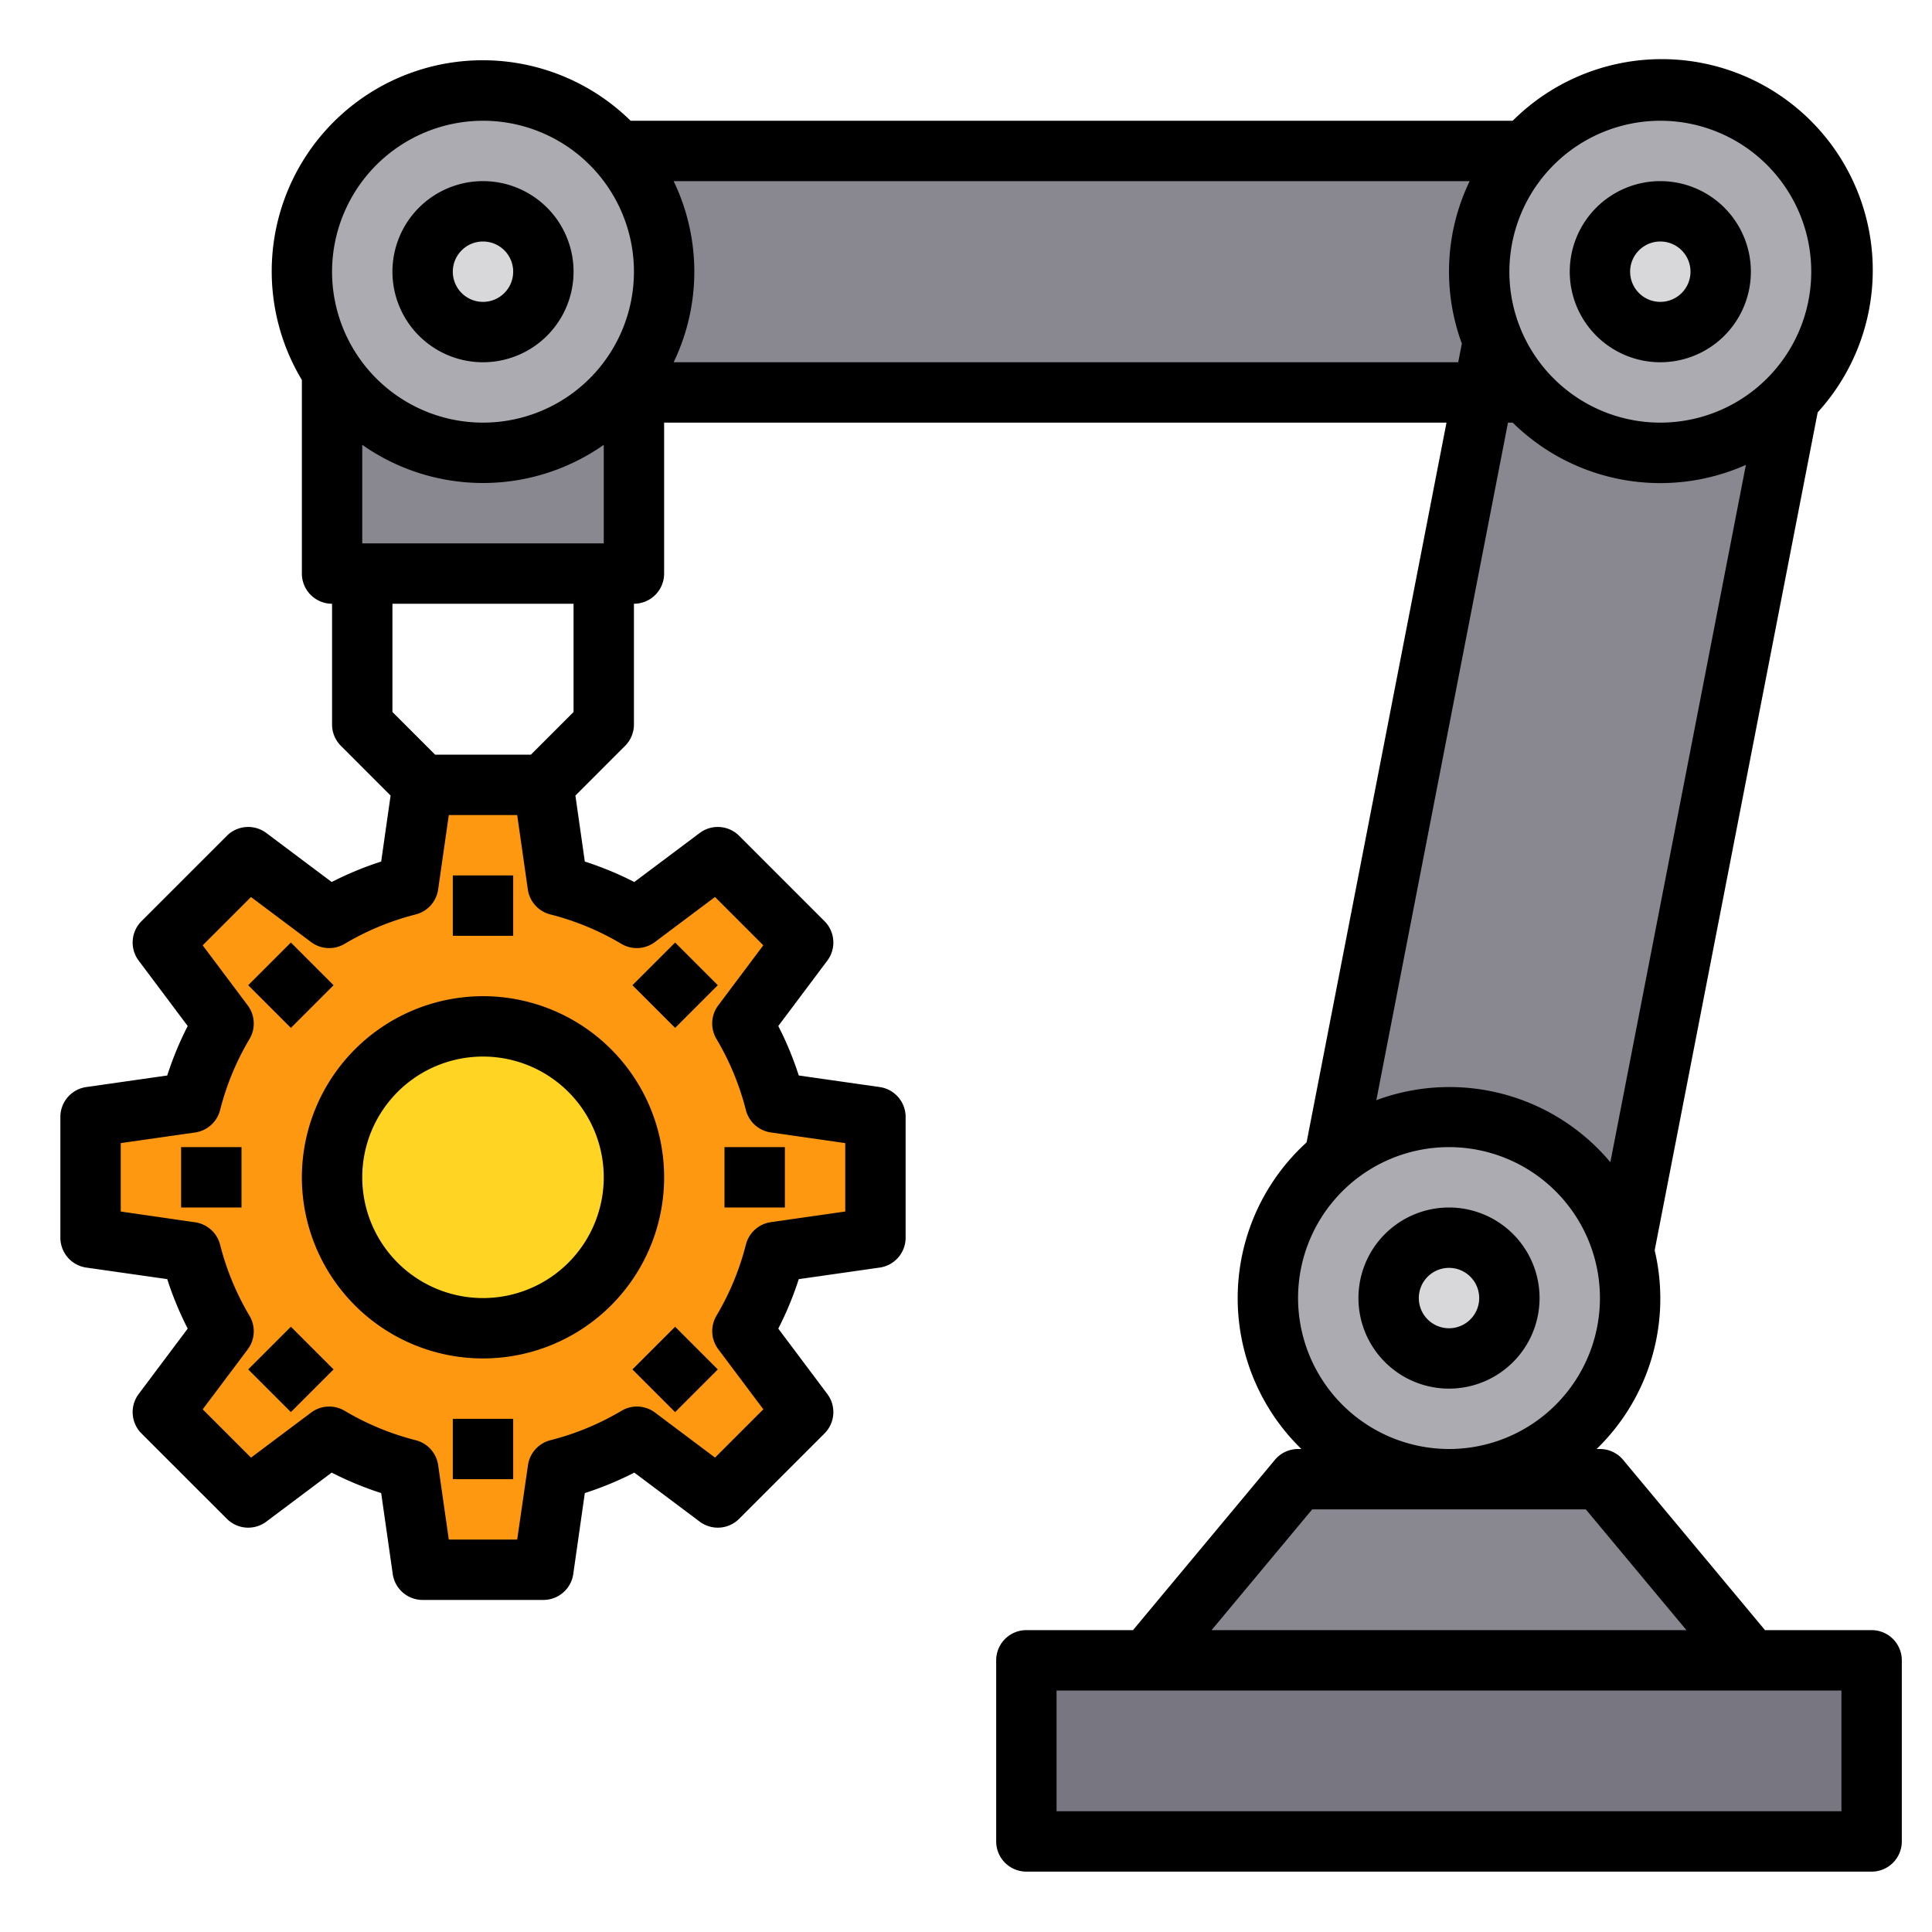 <svg xmlns="http://www.w3.org/2000/svg" viewBox="0 0 64 64"><g id="Robotic_Arm-Robot-Technology-Engineer-Industry" data-name="Robotic Arm-Robot-Technology-Engineer-Industry"><polygon points="59.91 9.95 59.28 13.2 58.81 15.64 53.79 41.44 53.42 43.33 49.97 42.66 46.3 41.95 43.6 41.42 44.2 38.36 49.13 13 49.21 12.57 49.46 11.3 50.09 8.05 53.04 8.62 56.96 9.38 59.91 9.95" style="fill:#898890"/><polygon points="50.54 5 48 5 19 5 19 13 48 13 49.13 13 54 13 54 5 50.54 5" style="fill:#898890"/><rect x="11" y="11" width="10" height="8" style="fill:#898890"/><circle cx="16" cy="9" r="6" style="fill:#acabb1"/><polygon points="62 55 62 61 34 61 34 55 38 55 58 55 62 55" style="fill:#787680"/><polygon points="53 49 58 55 38 55 43 49 48 49 53 49" style="fill:#898890"/><path d="M25.68,41.47a9.8,9.8,0,0,1-1.09,2.62l2.02,2.69-2.83,2.83-2.69-2.02a9.8,9.8,0,0,1-2.62,1.09L18,52H14l-.47-3.32a9.8,9.8,0,0,1-2.62-1.09L8.22,49.61,5.39,46.78l2.02-2.69a9.8,9.8,0,0,1-1.09-2.62L3,41V37l3.32-.47a9.8,9.8,0,0,1,1.09-2.62L5.39,31.22l2.83-2.83,2.69,2.02a9.8,9.8,0,0,1,2.62-1.09L14,26h4l.47,3.32a9.8,9.8,0,0,1,2.62,1.09l2.69-2.02,2.83,2.83-2.02,2.69a9.8,9.8,0,0,1,1.09,2.62L29,37v4Z" style="fill:#ff9811"/><circle cx="16" cy="39" r="5" style="fill:#ffd422"/><circle cx="16" cy="9" r="2" style="fill:#d8d7da"/><circle cx="55" cy="9" r="6" style="fill:#acabb1"/><circle cx="55" cy="9" r="2" style="fill:#d8d7da"/><circle cx="48" cy="43" r="6" style="fill:#acabb1"/><circle cx="48" cy="43" r="2" style="fill:#d8d7da"/><path d="M55,12a3,3,0,1,0-3-3A3,3,0,0,0,55,12Zm0-4a1,1,0,1,1-1,1A1,1,0,0,1,55,8Z"/><path d="M48,40a3,3,0,1,0,3,3A3,3,0,0,0,48,40Zm0,4a1,1,0,1,1,1-1A1,1,0,0,1,48,44Z"/><path d="M16,12a3,3,0,1,0-3-3A3,3,0,0,0,16,12Zm0-4a1,1,0,1,1-1,1A1,1,0,0,1,16,8Z"/><path d="M10,39a6,6,0,1,0,6-6A6.006,6.006,0,0,0,10,39Zm10,0a4,4,0,1,1-4-4A4,4,0,0,1,20,39Z"/><rect x="15" y="29" width="2" height="2"/><rect x="8.636" y="31.636" width="2" height="2" transform="translate(-20.255 16.373) rotate(-45)"/><rect x="6" y="38" width="2" height="2"/><rect x="8.636" y="44.364" width="2" height="2" transform="translate(-29.255 20.1) rotate(-45)"/><rect x="15" y="47" width="2" height="2"/><rect x="21.364" y="44.364" width="2" height="2" transform="translate(-25.527 29.101) rotate(-45)"/><rect x="24" y="38" width="2" height="2"/><rect x="21.364" y="31.636" width="2" height="2" transform="translate(-16.527 25.373) rotate(-45)"/><path d="M62,54H58.468l-4.7-5.64A1,1,0,0,0,53,48h-.11a6.937,6.937,0,0,0,1.923-6.582l5.4-27.758A6.991,6.991,0,0,0,50.11,4H20.89A6.99,6.99,0,0,0,10,12.587V19a1,1,0,0,0,1,1v4a1,1,0,0,0,.293.707l1.646,1.647-.312,2.186a10.96,10.96,0,0,0-1.639.678L8.822,27.594a1,1,0,0,0-1.307.093L4.687,30.515a1,1,0,0,0-.093,1.307l1.624,2.166a10.96,10.96,0,0,0-.678,1.639l-2.682.383A1,1,0,0,0,2,37v4a1,1,0,0,0,.858.99l2.682.383a10.96,10.96,0,0,0,.678,1.639L4.594,46.178a1,1,0,0,0,.093,1.307l2.828,2.828a1,1,0,0,0,1.307.093l2.166-1.624a10.96,10.96,0,0,0,1.639.678l.383,2.682A1,1,0,0,0,14,53h4a1,1,0,0,0,.99-.858l.383-2.682a10.96,10.96,0,0,0,1.639-.678l2.166,1.624a1,1,0,0,0,1.307-.093l2.828-2.828a1,1,0,0,0,.093-1.307l-1.624-2.166a10.96,10.96,0,0,0,.678-1.639l2.682-.383A1,1,0,0,0,30,41V37a1,1,0,0,0-.858-.99l-2.682-.383a10.96,10.96,0,0,0-.678-1.639l1.624-2.166a1,1,0,0,0-.093-1.307l-2.828-2.828a1,1,0,0,0-1.307-.093l-2.166,1.624a10.96,10.96,0,0,0-1.639-.678l-.312-2.186,1.646-1.647A1,1,0,0,0,21,24V20a1,1,0,0,0,1-1V14H47.917L43.282,37.844A6.972,6.972,0,0,0,43.11,48H43a1,1,0,0,0-.768.36L37.532,54H34a1,1,0,0,0-1,1v6a1,1,0,0,0,1,1H62a1,1,0,0,0,1-1V55A1,1,0,0,0,62,54ZM55,4a5,5,0,1,1-5,5A5.006,5.006,0,0,1,55,4ZM16,4a5,5,0,1,1-5,5A5.006,5.006,0,0,1,16,4ZM12,18V14.736a6.961,6.961,0,0,0,8,0V18Zm8.584,13.266a1,1,0,0,0,1.111-.06l1.99-1.492,1.6,1.6-1.492,1.99a1,1,0,0,0-.06,1.111,8.892,8.892,0,0,1,.975,2.356,1,1,0,0,0,.828.743L28,37.867v2.266l-2.463.352a1,1,0,0,0-.828.743,8.892,8.892,0,0,1-.975,2.356,1,1,0,0,0,.06,1.111l1.492,1.99-1.6,1.6L21.7,46.794a1,1,0,0,0-1.111-.06,8.892,8.892,0,0,1-2.356.975,1,1,0,0,0-.743.828L17.133,51H14.867l-.352-2.463a1,1,0,0,0-.743-.828,8.892,8.892,0,0,1-2.356-.975,1,1,0,0,0-1.111.06l-1.99,1.492-1.6-1.6L8.206,44.7a1,1,0,0,0,.06-1.111,8.892,8.892,0,0,1-.975-2.356,1,1,0,0,0-.828-.743L4,40.133V37.867l2.463-.352a1,1,0,0,0,.828-.743,8.892,8.892,0,0,1,.975-2.356,1,1,0,0,0-.06-1.111l-1.492-1.99,1.6-1.6,1.99,1.492a1,1,0,0,0,1.111.06,8.892,8.892,0,0,1,2.356-.975,1,1,0,0,0,.743-.828L14.867,27h2.266l.352,2.463a1,1,0,0,0,.743.828A8.892,8.892,0,0,1,20.584,31.266ZM19,23.586,17.586,25H14.414L13,23.586V20h6ZM22.315,12a6.912,6.912,0,0,0,0-6h26.37a6.892,6.892,0,0,0-.259,5.381L48.305,12Zm27.639,2h.156A6.967,6.967,0,0,0,57.835,15.4l-4.49,23.1a6.952,6.952,0,0,0-7.752-2.055ZM43,43a5,5,0,1,1,5,5A5.006,5.006,0,0,1,43,43Zm.468,7h9.064l3.333,4H40.135ZM61,60H35V56H61Z"/></g></svg>